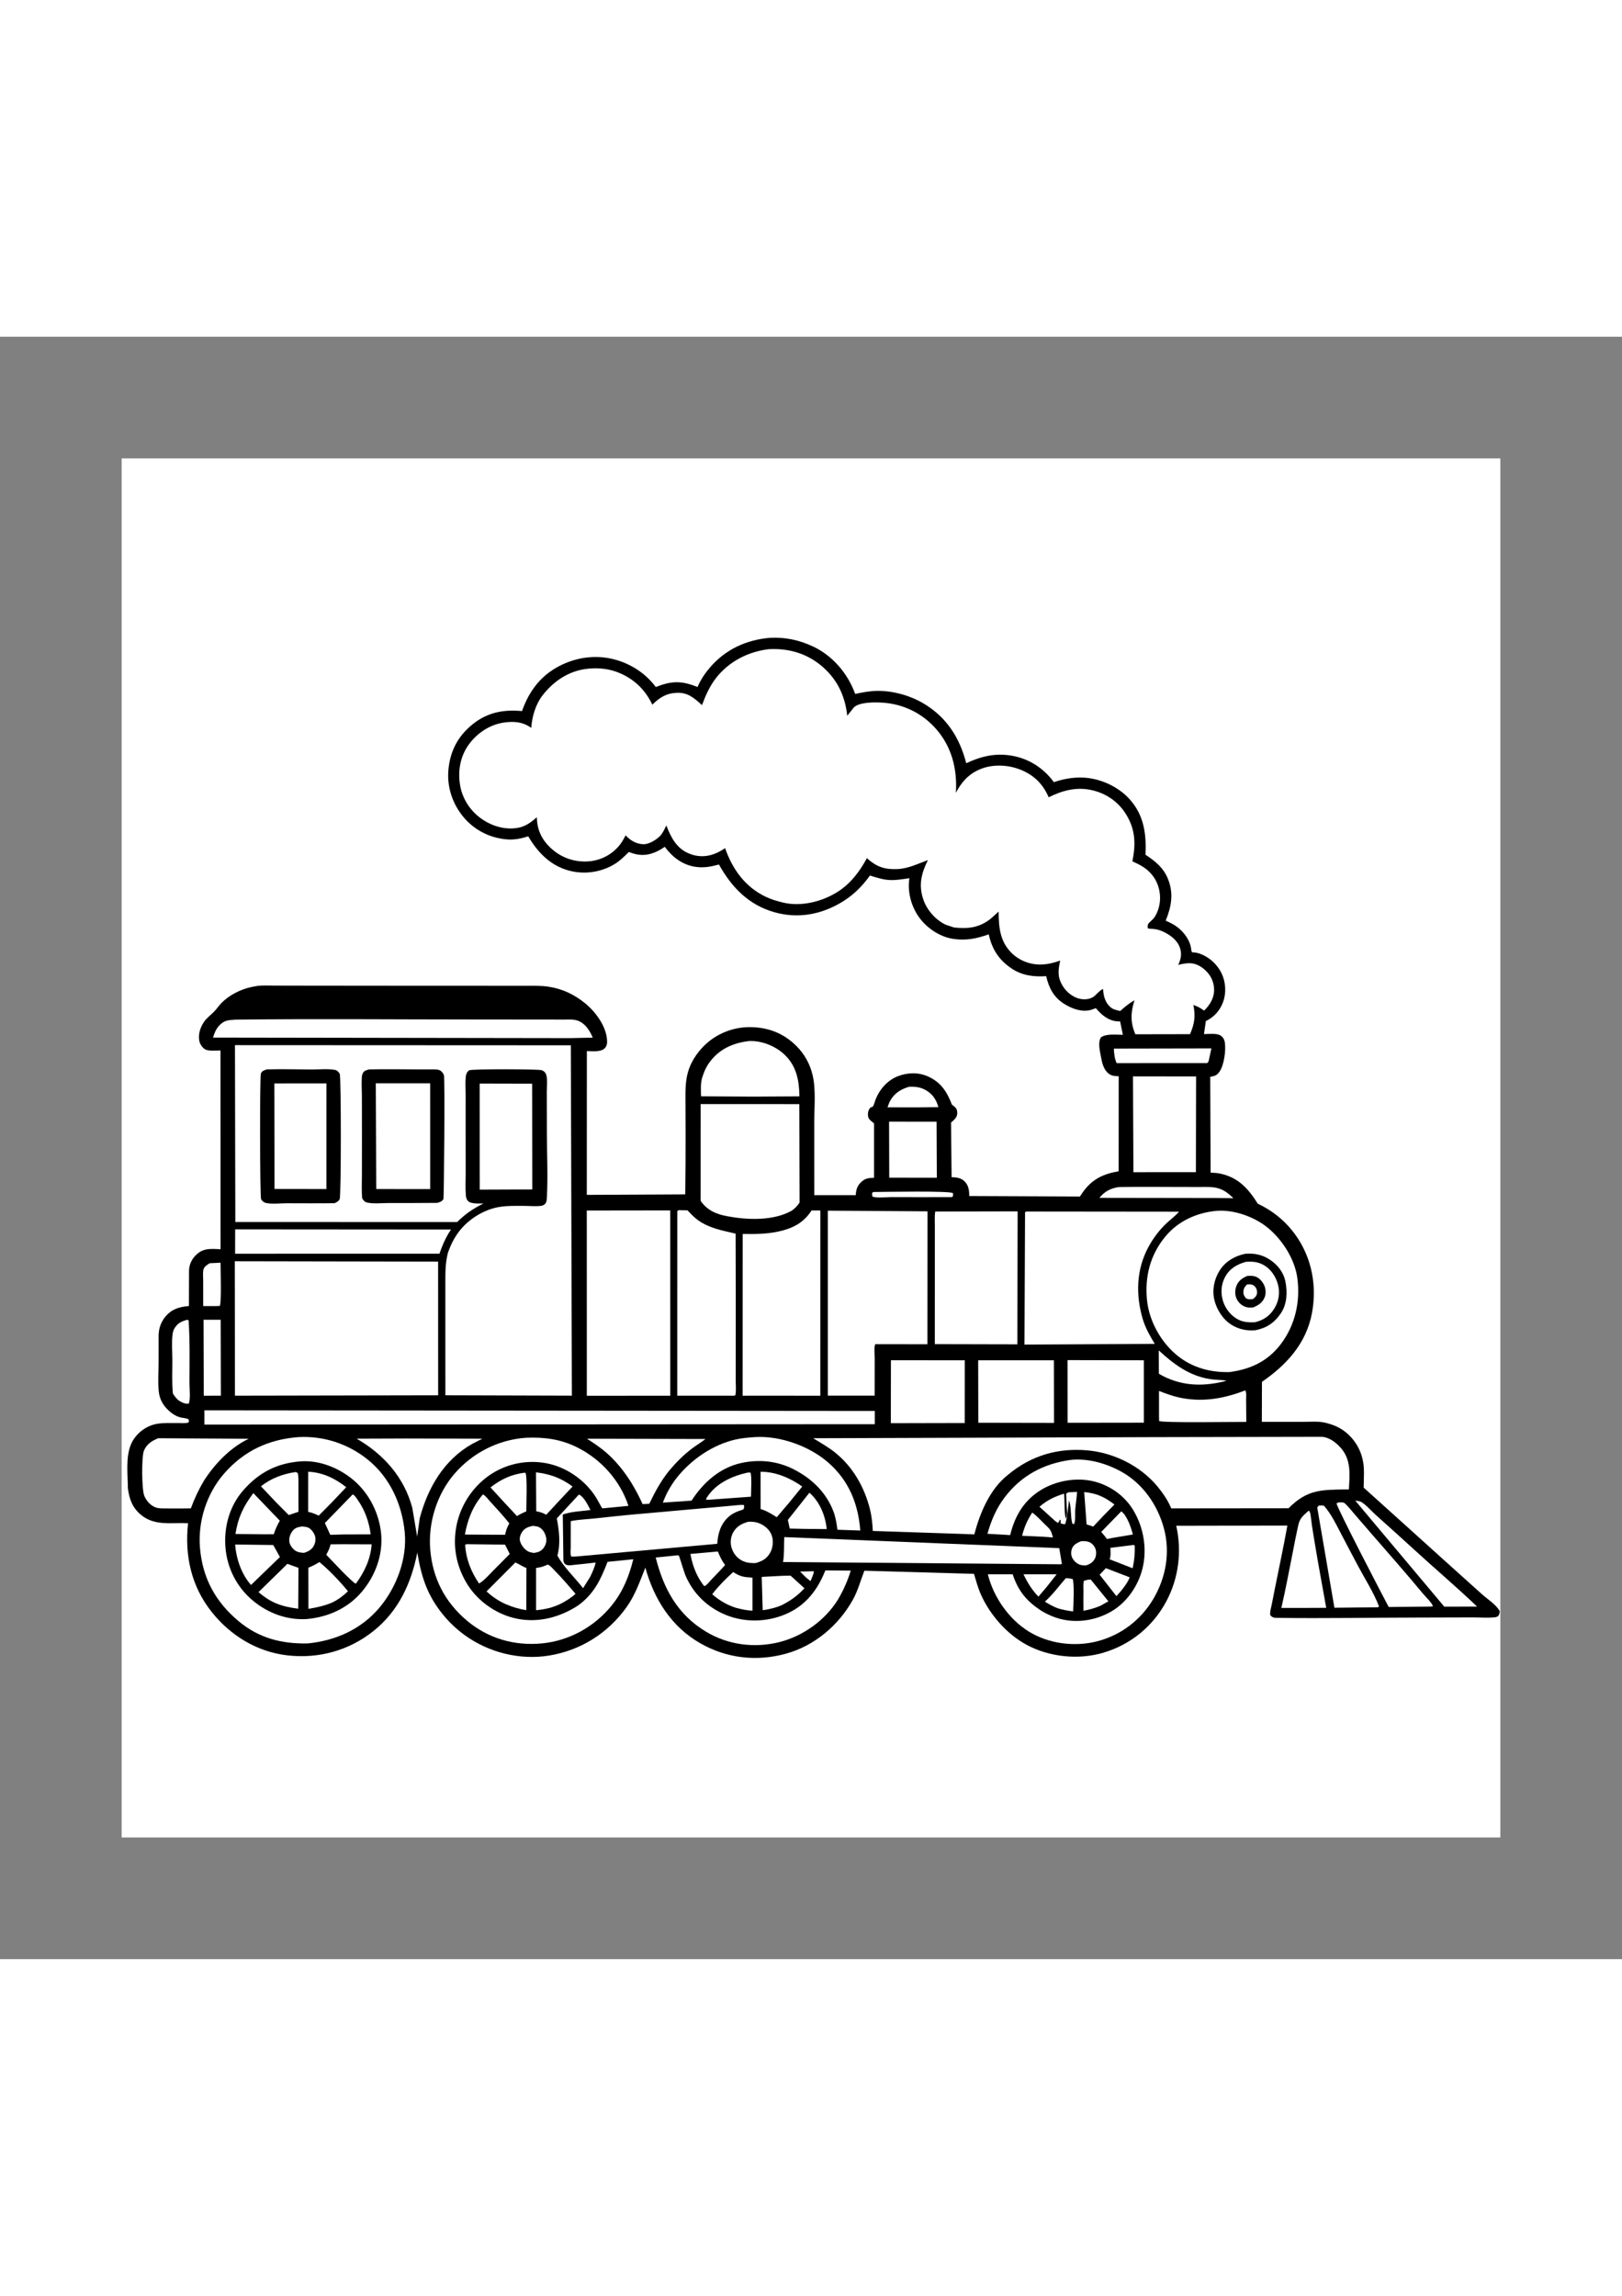 <?xml version="1.0" encoding="utf-8"?>
<!-- Generator: Adobe Illustrator 27.5.0, SVG Export Plug-In . SVG Version: 6.00 Build 0)  -->
<svg xmlns="http://www.w3.org/2000/svg" xmlns:xlink="http://www.w3.org/1999/xlink" viewBox="0 0 5000 5000" width="595" height="842" preserveAspectRatio="xMidYMid meet" data-scaled="true">
<rect x="0" y="0" width="5000" height="5000" fill="#808080" stroke="none"/>
<g>
	<path style="fill:#FFFFFF;" d="M375.001,375.001h4249.998v4249.998H375.001V375.001z"/>
	<path d="M2374.123,927.849c46.194-2.357,89.192,6.773,130.986,26.168c61.397,28.492,108.197,83.506,131.069,146.766
		c22.529-4.769,46.186-9.376,69.266-9.446c47.829-0.145,99.402,14.095,140.524,38.3c71.544,42.114,112.314,105.681,132.534,184.738
		c45.14-21.005,87.673-31.605,137.764-23.653c54.283,8.612,100.157,37.993,132.385,81.941c29.331-9.845,57.566-15.053,88.69-14.053
		c52.291,1.681,107.956,26.641,143.434,65.182c45.55,49.485,53.436,108.118,50.253,172.482c29.7,19.776,54.59,39.246,68.726,73.146
		c18.864,45.231,11.521,86.125-6.325,130.123c12.862,5.939,25.878,11.891,37.025,20.777c20.823,16.597,38.387,40.458,41.608,67.452
		c0.444,3.731,0.635,6.08,2.623,9.384c7.948,0.12,15.058,1.208,22.632,3.735c28.87,9.625,54.511,32.771,67.896,60.023
		c13.14,26.762,15.535,60.226,5.445,88.383c-9.678,27.019-27.758,47.314-53.494,59.736l-5.79,40.172
		c14.236-0.075,39.603-3.387,51.382,4.52c7.342,4.927,11.455,11.974,12.854,20.64c3.906,24.218-2,70.449-16.647,91.114
		c-7.824,11.032-15.415,13.198-28.285,15.46l1.175,295.13c10.895,0.494,21.366,1.133,32.041,3.565
		c54.686,12.464,84.792,46.821,113.48,92.354c47.779,22.412,87.834,55.735,118.182,99.062
		c48.501,69.241,64.26,154.506,48.85,237.311c-17.523,94.172-78.102,159.835-154.291,212.554l-0.344,123.283
		c41.109-0.025,82.223-0.029,123.333,0.029c23.653,0.038,52.092-2.88,74.936,3.262l3.636,1.046
		c14.136,3.789,26.782,8.322,39.441,15.705c33.875,19.772,58.96,53.814,68.377,91.852l0.976,4.101
		c6.533,26.749,3.354,59.093,3.188,86.731c85.855,76.799,171.025,154.423,256.702,231.438
		c36.054,32.406,72.088,64.837,108.155,97.231c17.183,15.448,43.953,31.813,54.578,52.141c-0.249,7.246-1.121,9.633-5.313,15.564
		c-2.822,1.37-5.146,2.586-8.342,2.972c-22.578,2.739-48.145,0.411-71.055,0.527c-53.739,0.266-107.47,0.44-161.205,0.486
		c-147.015,0.125-294.541,3.051-441.514,0.959c-9.895-0.141-13.086-1.191-19.86-8.056c-1.685-9.915,1.548-19.349,3.627-29.023
		c3.52-16.406,6.512-32.942,9.782-49.402c13.094-65.896,27.476-131.833,39.255-197.953l-342.569,0.705
		c17.78,78.272,7.5,160.948-30.19,232.094c-41.06,77.504-109.981,133.788-193.819,158.86
		c-76.649,22.927-167.053,13.825-237.502-24.309c-60.583-32.788-112.451-91.865-140.424-154.411
		c-9.21-20.586-15.091-42.583-21.578-64.136l-337.837-9.641c-11.966,30.356-19.441,60.579-35.527,89.486
		c-43.845,78.795-118.145,141.835-205.698,166.057c-90.371,25.002-182.804,14.833-264.583-31.921
		c-89.412-51.116-142.458-135.797-169.357-233.165c-17.262,42.977-30.788,83.746-58.068,121.984
		c-57.284,80.298-141.69,133.311-238.847,149.057c-90.13,14.605-185.373-9.226-259.2-62.401
		c-50.581-36.432-93.62-88.615-117.796-146.143c-14.846-35.332-22.802-71.225-29.078-108.906
		c-18.789,94.969-57.885,179.99-134.888,241.602c-75.45,60.372-168.821,85.988-264.517,75.321
		c-93.898-10.463-176.001-60.604-234.372-133.846c-63.245-79.355-83.712-174.072-72.857-273.432
		c-49.56-2.83-101.445,9.272-143.453-24.495c-27.644-22.221-37.784-49.12-42.076-83.406c-0.313-42.757-7.528-97.439,10.363-137.108
		c14.036-31.12,44.538-54.91,78.067-61.16c21.425-3.997,44.865-2.503,66.675-2.702c9.775-0.087,23.191,1.532,32.147-1.76
		l0.894-5.578c-0.61-1.49-0.53-3.52-1.828-4.47c-3.982-2.913-20.129-4.312-25.694-5.794c-10.428-2.772-19.46-8.259-27.845-14.887
		c-21.162-16.726-34.645-37.146-37.555-64.547c-3.029-28.526-0.533-60.177-0.542-88.993c-0.007-20.839,0.015-41.678,0.058-62.517
		c0.027-13.086-0.737-26.799,1.867-39.682c2.783-13.759,9.759-28.675,18.863-39.454c20.359-24.105,42.579-30.231,72.73-32.941
		l0.293-108.446c0.386-20.088,8.607-36.805,23.148-50.394c22.203-20.752,46.23-17.187,74.042-16.24l-0.203-612.552
		c-12.542-0.025-36.983,2.719-47.387-3.416c-9.037-5.329-16.399-16.801-18.135-27.115c-3.361-19.968,3.064-39.396,13.743-56.03
		c8.623-13.431,21.318-21.897,32.238-33.203c8.237-8.529,14.648-18.552,23.068-27.044c23.827-24.031,58.658-41.653,91.617-48.614
		l3.771-0.768l15.85-2.86c17.137-1.876,35.241-0.834,52.494-0.809c31.045,0.046,62.094,0.116,93.143,0.187
		c100.535,0.216,201.074,0.236,301.613,0.299c97.435,0.062,194.869,0.17,292.303,0.1c30.564-0.021,61.131-0.054,91.695,0.004
		c21.74,0.042,43.87-0.527,65.414,2.818c42.761,6.645,78.911,23.674,112.376,50.921c31.448,25.604,63.584,68.382,67.506,110.139
		c0.984,10.484,1.108,20.117-6.5,28.268c-12.14,12.999-38.943,9.098-55.428,9.069l-0.187,443.145l303.464-1.523
		c0.789-61.492,1.233-123.005,1.067-184.501c-0.091-32.722-0.237-65.448-0.336-98.169c-0.1-31.526-1.146-62.144,7.292-92.857
		c8.438-30.729,26.533-58.67,48.8-81.19c36.88-37.3,88.652-58.703,141.08-58.719c56.632-0.013,104.997,18.245,145.131,58.475
		c24.678,24.74,41.388,54.964,49.485,88.959c10.642,44.679,5.205,97.779,5.234,143.736c0.046,75.55,0.054,151.103,0.058,226.653
		l127.907,0.004c0.423-13.979,3.797-27.003,13.68-37.42c13.684-14.427,23.89-15.373,42.711-16.195l0.008-167.643l-1.365-1.071
		l-2.229-1.839c-4.582-3.731-10.862-7.919-13.273-13.493c-3.059-7.072-2.594-18.191,0.755-25.085
		c3.254-6.703,5.292-8.189,12.24-10.031c4.544-7.135,6.13-16.456,9.38-24.317c12.642-30.576,36.623-57.416,67.9-69.453
		c30.431-11.708,63.169-12.596,93.189,0.93c39.607,17.843,58.354,47.319,73.379,86.839c3.769,2.486,7.085,4.96,10.235,8.209
		c5.404,5.574,6.338,11.646,6.097,19.237c-0.39,12.289-10.579,20.158-19.059,27.637l1.702,168.327
		c15,0.378,29.053,1.905,40.163,13.082c12.742,12.82,14.049,28.081,14.335,45.036l341.05,1.498l4.204-6.242l5.989-8.778
		c28.314-39.217,63.086-55.022,109.268-62.75l0.133-292.93c-10.903-0.432-20.158-0.519-29.484-7.048
		c-16.564-11.592-21.765-33.543-25.11-52.328c-3.017-16.954-10.563-45.347-0.021-60.455c16.062-12.103,47.949-7.89,67.46-7.898
		l-8.533-41.251l-8.678-0.232c-28.438-2.225-48.41-19.938-66.099-40.495l-15.962,5.47c-27.945,7.284-57.628-3.851-81.451-18.672
		c-32.257-20.067-47.534-49.452-55.686-85.573c-37.171,2.561-73.001-1.627-104.764-22.391
		c-39.968-26.127-62.426-60.031-72.217-106.507c-37.495,13.281-70.474,20.075-110.401,13.887
		c-40.752-6.313-79.824-32.668-103.971-65.713c-24.753-33.876-36.888-79.642-30.248-121.137c-22.458,3.055-44.504,7.388-67.294,5.13
		c-18.681-1.855-36.536-7.857-54.362-13.406c-26.272,36.49-55.279,64.385-94.421,86.494
		c-62.098,35.079-130.127,46.202-199.397,26.832c-79.895-22.337-132.227-76.724-171.689-147.264
		c-23.334,6.483-46.015,10.745-70.395,7.446c-41.089-5.557-72.549-29.534-96.6-61.982c-9.563,6.761-20.329,12.891-31.186,17.324
		c-27.492,11.227-52.133,9.807-79.459-1.457c-13.867,13.767-27.791,27.638-44.638,37.769c-41.466,24.94-91.79,32.186-138.685,20.001
		c-57.956-15.066-97.708-56.126-126.989-106.142c-21.412,7.172-43.206,11.53-65.838,9.654
		c-52.378-4.341-100.211-28.567-133.925-69.121c-33.805-40.661-51.158-92.956-46.123-146.085
		c5.379-56.761,28.679-102.042,72.993-138.386c45.82-37.582,95.965-47.31,153.735-41.882c16.44-46.895,43.064-89.345,83.601-119.207
		c50.494-37.192,116.323-54.744,178.67-44.741c59.247,9.509,114.41,41.554,150.207,89.798c48.97-19.378,79.488-19.897,128.62,0.025
		c9.654-22.333,23.101-42.512,38.952-60.919C2237.023,963.036,2301.956,933.61,2374.123,927.849z"/>
	<path style="fill:#FFFFFF;" d="M2508.271,3804.587l0.494,0.681c-0.971,9.899-6.641,20.515-10.31,29.817l-14.178-11.542
		l-18.141-18.05L2508.271,3804.587z"/>
	<path style="fill:#FFFFFF;" d="M3154.99,3813.947l102.24,0.017l-28.609,36.316l-27.55,32.618
		C3181.199,3862.369,3167.308,3839.592,3154.99,3813.947z"/>
	<path style="fill:#FFFFFF;" d="M2691.91,2635.821c30.642-0.253,234.945-4.125,245.417,3.403c0.701,6.354,1.623,7.097-2.021,12.215
		c-62.642,0.341-125.3,0.154-187.942,0.033c-11.683-0.021-49.443,3.702-58.309-2.058l-0.793-10.376L2691.91,2635.821z"/>
	<path style="fill:#FFFFFF;" d="M3408.844,3795.095l73.495,28.223c-5.781,15.743-16.851,29.497-27.119,42.546l-13.717,15.464
		l-51.78-66.078L3408.844,3795.095z"/>
	<path style="fill:#FFFFFF;" d="M3495.807,3723.406l2.183,3.034c0.548,24.579-1.22,45.028-6.508,68.988l-49.033-19.15l-21.802-8.392
		c4.121-11.376,2.714-23.574,2.22-35.445L3495.807,3723.406z"/>
	<path style="fill:#FFFFFF;" d="M3181.975,3623.805c13.671,9.724,26.26,23.666,38.208,35.473
		c5.856,5.79,13.958,12.422,18.025,19.557c3.644,6.387,5.545,14.614,7.562,21.665l-31.174-2.258l-63.866-2.951
		C3157.218,3669.148,3167.104,3646.325,3181.975,3623.805z"/>
	<path style="fill:#FFFFFF;" d="M3332.431,3712.084c8.823-0.548,16.938-0.668,25.276,2.706c8.674,3.507,15.17,11.056,18.727,19.573
		c3.719,8.898,3.258,21.765-0.905,30.468c-5.831,12.177-15.128,17.51-27.409,21.798c-6.28,0.012-12.634,0.012-18.652-2.009
		c-10.588-3.561-19.399-11.974-24.355-21.865c-4.001-7.985-3.822-19.859-0.531-28.111
		C3309.616,3722.011,3320.685,3716.96,3332.431,3712.084z"/>
	<path style="fill:#FFFFFF;" d="M3456.399,3620.003c17.648,12.086,30.825,51.083,35.739,71.337l-60.878,10.173l-19.204,3.752
		c-5.172-7.936-11.219-14.755-17.494-21.798L3456.399,3620.003z"/>
	<path style="fill:#FFFFFF;" d="M3355.134,3830.428l7.11-0.344l54.478,67.191l-24.927,13.891
		c-17.328,7.342-33.419,11.787-51.93,15.107c-0.498-20.15-0.087-40.412-0.004-60.575c0.042-9.741-1.452-22.703,1.631-31.871
		L3355.134,3830.428z"/>
	<path style="fill:#FFFFFF;" d="M1642.011,3664.769c7.462,0.61,15.253,1.071,21.76,5.175c11.194,7.052,17.809,19.469,19.972,32.24
		c1.884,11.119-1.731,22.537-8.633,31.36c-7.932,10.14-16.867,12.63-29.053,14.643c-5.781-0.9-12.02-1.701-17.286-4.362
		c-11.808-5.96-22.292-19.416-25.708-32.161c-2.386-8.915,0.577-18.577,5.217-26.272
		C1616.333,3672.037,1627.406,3667.944,1642.011,3664.769z"/>
	<path style="fill:#FFFFFF;" d="M3285.415,3825.958c7.288-0.125,13.676,1.017,20.798,2.478c6.292,9.853,2.656,85.465,1.83,99.941
		c-16.539-2.038-31.717-4.831-47.696-9.671c-14.165-5.595-26.504-12.372-39.408-20.437
		C3244.991,3876.92,3264.352,3850.188,3285.415,3825.958z"/>
	<path style="fill:#FFFFFF;" d="M3342.164,3560.487c38.088,3.806,63.397,15.29,93.226,38.441l-34.656,35.287l-30.688,32.713
		l-20.503-6.724L3342.164,3560.487z"/>
	<path style="fill:#FFFFFF;" d="M3292.927,3561.329l27.206-1.233c-0.979,18.544-4.271,36.972-5.64,55.507
		c-0.834,11.269,1.598,35.673-4.13,44.21l-4.789-2.059c-6.168-22.657-2.407-46.513-9.467-69.452l-0.685-2.146l-5.666,45.862
		c-1.066,9.375-3.831,17.805-5.939,26.978c-5.101,1.44-9.338-0.523-14.173-2.075l-0.262-11.111l-2.598,0.652
		c-1.577,3.607-2.781,6.18-5.188,9.347l-8.496-5.657l-48.962-44.368c25.193-20.872,44.812-30.402,76.014-40.342
		c2.478,24.72-0.257,53.773,5.089,77.613l1.585-3.773c4.354-9.807,2.353-21.379,1.652-31.896c-0.93-13.95-1.623-27.791-1.922-41.774
		L3292.927,3561.329z"/>
	<path style="fill:#FFFFFF;" d="M646.494,2855.261l33.423-1.536c0,17.893,3.355,125.047-2.403,133.198l-13.543,0.498l-37.551,0.033
		c-0.087-26.616-0.15-53.237-0.076-79.858c0.028-9.882-1.657-23.707,0.936-33.195
		C629.746,2865.379,639.032,2859.772,646.494,2855.261z"/>
	<path style="fill:#FFFFFF;" d="M2209.992,3743.942l2.959,0.137c6.196,15.087,12.289,28.289,22.188,41.333
		c-14.074,16.137-29.46,31.415-44.177,46.987c-5.213,5.511-12.821,16.103-19.88,18.203l-5.719-7.242
		c-20.196-28.31-30.879-58.197-37.113-92.147L2209.992,3743.942z"/>
	<path style="fill:#FFFFFF;" d="M3571.987,3123.99c46.41,42.621,94.089,78.426,158.018,88.428
		c17.066,2.673,34.191,2.279,51.253,4.561l-9.608,2.976c-70.042,16.614-136.174,12.891-199.219-23.939L3571.987,3123.99z"/>
	<path style="fill:#FFFFFF;" d="M2304.143,3500.625l9.089-0.278c4.943,8.89,1.76,60.841,1.781,74.483l-127.861,9.289l-10.21,0.394
		c0.216-3.104-0.045-3.868,1.689-6.608C2206.393,3533.966,2255.169,3511.686,2304.143,3500.625z"/>
	<path style="fill:#FFFFFF;" d="M2802.684,2311.419c19.112-0.672,34.88,1.013,51.938,10.92
		c20.731,12.044,31.784,29.397,38.005,51.959l-63.708,0.726l-93.035-0.166c2.606-7.209,4.989-14.792,8.849-21.453
		C2757.976,2330.544,2778.039,2318.4,2802.684,2311.419z"/>
	<path style="fill:#FFFFFF;" d="M2495.156,3562.545c32.049,28.405,49.02,70.416,53.378,112.123l-67.597-0.644l-46.464-0.984
		l-5.819-26.608L2495.156,3562.545z"/>
	<path style="fill:#FFFFFF;" d="M1784.523,3568.156c15.439,6.325,28.243,33.622,35.585,47.659
		c-29.186,4.225-57.147,4.059-85.274,14.003l1.938,142.275c0.809,4.205,2.627,8.741,6.271,11.215
		c7.462,5.063,18.104,2.448,26.6,1.652c22.25-2.092,44.463-4.586,66.655-7.23c-3.806,15.68-9.953,29.879-17.133,44.252
		l-21.74,34.768c-26.442-33.535-57.989-62.758-79.219-100.228c10.26-36.424,5.383-78.106-1.839-114.717L1784.523,3568.156z"/>
	<path style="fill:#FFFFFF;" d="M1618.449,3500.912l1.399,0.54c6.018,10.202,2.453,99.854,2.474,118.772
		c-10.355,4.013-19.208,8.458-28.667,14.281l-34.643-37.009l-47.041-51.286C1543.29,3521.456,1578.551,3504.925,1618.449,3500.912z"
		/>
	<path style="fill:#FFFFFF;" d="M1652.283,3499.729c43.5,5.201,77.496,17.581,112.712,43.778l-40.715,43.318l-40.446,43.637
		l-1.428-0.726c-10.11-5.761-18.121-7.857-29.385-10.003L1652.283,3499.729z"/>
	<path style="fill:#FFFFFF;" d="M2411.858,3818.636l25.131-0.527l42.766,38.873c-20.802,22.736-42.728,38.341-70.117,52.154
		c-19.046,8.388-38.034,12.418-58.533,15.568l-2.976-102.701L2411.858,3818.636z"/>
	<path style="fill:#FFFFFF;" d="M2260.27,3806.999c21.482,14.552,33.996,15.809,59.251,17.249v101.88
		c-17.727-0.768-34.51-4.449-51.594-9.031c-27.688-8.849-50.606-22.636-72.47-41.653
		C2214.312,3850.873,2237.247,3827.676,2260.27,3806.999z"/>
	<path style="fill:#FFFFFF;" d="M1438.015,3721.148l118.826,1.424l14.489,28.679l-50.012,50.498
		c-13.26,13.389-28.422,31.12-44.571,40.645c-24.89-36.839-39.935-74.487-42.994-119.066L1438.015,3721.148z"/>
	<path style="fill:#FFFFFF;" d="M1488.687,3567.82c7.599,3.225,16.149,15.211,21.852,21.408
		c20.466,22.234,40.641,44.222,59.5,67.851l-1.038,1.888l-1.66,3.188c-5.458,10.165-7.927,18.926-10.293,30.078l-35.747-0.178
		l-88.2-0.527C1441.39,3645.262,1457.464,3603.588,1488.687,3567.82z"/>
	<path style="fill:#FFFFFF;" d="M1687.329,3784.421l1.913-0.108c7.815,3.258,15.647,13.132,21.686,19.275
		c22.097,22.462,42.824,46.534,63.103,70.639c-13.991,12.762-28.916,21.844-45.65,30.559c-25.421,12.277-47.85,17.137-75.823,19.88
		l-0.029-130.227l7.018-1.063C1669.881,3791.767,1677.912,3788.683,1687.329,3784.421z"/>
	<path style="fill:#FFFFFF;" d="M1588.583,3777.651c11.762,4.566,21.337,12.534,34.112,16.755l-0.353,130.214
		c-22.279-3.665-42.251-9.571-63.04-18.436c-22.221-9.907-41.715-23.01-59.483-39.528L1588.583,3777.651z"/>
	<path style="fill:#FFFFFF;" d="M2344.543,3498.036c45.766-0.531,91.769,19.287,128.392,45.48l-40.989,50.56l-37.582,43.986
		c-15.116-9.529-32.323-20.565-49.688-25.031L2344.543,3498.036z"/>
	<path style="fill:#FFFFFF;" d="M578.153,3029.39l3.33,2.652c4.107,63.878,2.757,128.508,2.577,192.507
		c-0.053,18.802,3.756,46.368-2.009,63.414c-12.245,1.61-21.986-3.868-32.08-10.194c-6.976-6.254-11.797-12.7-16.911-20.528
		c-3.734-33.743-1.615-69.838-1.774-103.863c-0.121-25.704-2.621-54.238,0.746-79.588c0.907-6.827,3.019-13.464,6.724-19.312
		C548.401,3039.256,561.504,3033.479,578.153,3029.39z"/>
	<path style="fill:#FFFFFF;" d="M3446.243,2620.934l8.346-0.394c61.7-1.199,123.661-0.175,185.385-0.175
		c20.876,0,41.757,0.004,62.637,0.033c15.718,0.021,31.701-0.809,47.174,2.544c21.387,4.64,37.08,16.983,52.237,31.945
		l-51.656-0.527l-361.466-0.556C3405.49,2634.269,3421.075,2625.47,3446.243,2620.934z"/>
	<path style="fill:#FFFFFF;" d="M627.435,3029.444l52.908,0.124l0.572,233.929l-52.814,0.166L627.435,3029.444z"/>
	<path style="fill:#FFFFFF;" d="M2306.554,3652.069c13.252-0.818,25.633,0.801,37.781,6.441
		c15.863,7.367,29.858,20.44,35.216,37.424c5.13,16.249,2.922,37.025-5.491,51.701c-10.762,18.772-24.309,25.82-44.173,31.638
		c-13.692,0.656-27.085-0.361-39.74-6.126c-17.199-7.832-28.526-21.765-34.552-39.483c-5.122-15.053-3.619-33.668,3.905-47.692
		C2269.977,3666.45,2286.031,3657.809,2306.554,3652.069z"/>
	<path style="fill:#FFFFFF;" d="M3433.531,2193.792l300.779-0.573l-8.857,40.321l-4.2,5.101l-279.093,0.008
		C3435.651,2224.605,3434.365,2209.066,3433.531,2193.792z"/>
	<path style="fill:#FFFFFF;" d="M4177.84,3587.086c6.404,0.685,13.576,1.075,19.162,4.482c14.929,9.102,30.447,27.322,43.675,39.217
		c38.727,34.838,77.45,69.286,115.8,104.573c65.103,59.911,132.738,116.863,196.762,178.127l-101.104,0.211L4177.84,3587.086z"/>
	<path style="fill:#FFFFFF;" d="M3838.695,3247.286c4.25,6.985,2.519,19.129,2.586,27.417c0.191,23.213,0.382,46.426,0.573,69.639
		c-35.1-0.258-258.254,3.395-268.725-2.852l-0.315-12.97l-0.066-79.642c24.467,9.687,48.663,18.175,74.698,22.707
		C3714.105,3283.195,3776.564,3271.101,3838.695,3247.286z"/>
	<path style="fill:#FFFFFF;" d="M4034.316,3617.895c3.225,2.498,3.47,3.382,4.441,7.483c2.773,11.696,3.42,24.778,5.2,36.731
		c3.333,22.375,7.251,44.695,10.916,67.016c10.326,62.908,22.396,125.441,33.377,188.224l-82.697,0.361l-55.619-0.112
		c14.041-60.438,25.139-121.801,37.37-182.642c3.839-19.112,7.242-38.279,11.526-57.308c2.166-9.621,3.835-20.611,8.11-29.53
		C4012.9,3635.679,4024.135,3626.76,4034.316,3617.895z"/>
	<path style="fill:#FFFFFF;" d="M2740.673,2418.98l146.447,0.195l0.801,172.556l-146.733-0.021L2740.673,2418.98z"/>
	<path style="fill:#FFFFFF;" d="M4065.182,3602.277c5.653-0.39,10.783-1.042,16.294,0.689
		c22.205,25.359,36.781,55.976,52.299,85.631c17.112,32.713,34.224,65.451,51.606,98.024
		c21.814,40.881,49.166,83.335,65.647,126.587l-3.549,2.42l-133.987,1.453l-52.971-308.926L4065.182,3602.277z"/>
	<path style="fill:#FFFFFF;" d="M4127.255,3592.121c5.918-0.108,10.542,0.12,16.298,1.457c12.14,10.525,22.3,23.885,32.768,36.051
		c16.572,19.262,33.24,38.449,49.888,57.649c53.702,61.936,107.972,123.2,160.242,186.365c7.662,9.26,28.082,28.393,30.867,39.105
		l-7.62,0.714l-128.853,1.328c-18.536-34.78-160.791-307.76-160.811-319.638L4127.255,3592.121z"/>
	<path style="fill:#FFFFFF;" d="M1809.508,3396.16l365.176,0.896c-13.647,10.737-28.787,19.523-42.612,30.107
		c-25.222,19.295-47.169,41.325-67.676,65.505c-25.857,31.252-45.53,67.602-62.92,104.017l-20.569,1.004
		c-26.293-58.263-61.363-113.389-109.334-156.308C1852.336,3424.171,1831.057,3410.218,1809.508,3396.16z"/>
	<path style="fill:#FFFFFF;" d="M1253.464,3395.442l233.389,0.61l-31.34,16.037c-87.129,49.626-136.477,134.726-161.629,229.052
		l-7.944,56.707l-14.892-88.324c-25.023-94.313-88.412-165.422-171.61-213.525L1253.464,3395.442z"/>
	<path style="fill:#FFFFFF;" d="M2306.978,2170.808l1.789-0.166c38.844-1.884,81.103,14.883,109.263,41.533
		c37.549,35.531,45.368,79.314,46.31,128.857l-141.769,0.822l-161.496-0.963c-0.564-18.237-1.897-40.205,3.528-57.661l1.059-3.2
		c5.416-17.498,13.061-33.353,24.408-47.816C2220.036,2194.008,2259.97,2176.867,2306.978,2170.808z"/>
	<path style="fill:#FFFFFF;" d="M2746.384,3154.33l227.698,0.104l-0.207,193.284l-227.794,0.519L2746.384,3154.33z"/>
	<path style="fill:#FFFFFF;" d="M487.641,3394.645l278.796,1.698c-56.407,27.364-102.717,75.396-136.52,127.226
		c-17.051,28.351-30.165,56.283-41.639,87.291c-24.607,0.22-49.248,0.594-73.853,0.179c-11.079-0.183-24.199,0.664-34.627-3.13
		c-16.138-5.869-28.179-19.893-34.868-35.415c-8.162-18.942-9.041-120.834-1.155-139.694
		C452.217,3412.608,468.31,3402.568,487.641,3394.645z"/>
	<path style="fill:#FFFFFF;" d="M3015.337,3154.425l233.476,0.046l0.332,192.893l-233.372-0.432L3015.337,3154.425z"/>
	<path style="fill:#FFFFFF;" d="M3290.819,3153.906l235.281,0.519l0.033,192.321l-235.157,0.311L3290.819,3153.906z"/>
	<path style="fill:#FFFFFF;" d="M724.921,2750.945l665.315,0.51c-11.787,16.958-19.702,33.817-27.592,52.888l-8.068,21.624
		l-629.834,0.021L724.921,2750.945z"/>
	<path style="fill:#FFFFFF;" d="M1478.652,2301.615l161.832,0.374l0.394,326.001l-162.085,0.627L1478.652,2301.615z"/>
	<path style="fill:#FFFFFF;" d="M2276.73,3600.675c5.794-0.618,10.936-0.893,16.789-0.303l0.195,7.782
		c-0.025,0.232-1.179,4.657-1.731,5.188c-2.112,2.034-12.293,4.611-15.423,5.835c-11.468,4.49-20.802,9.085-30.153,17.332
		c-24.931,21.993-33.357,51.564-35.365,83.46l-432.711,38.981c-5.678,0.656-11.389,0.46-17.1,0.473
		c-3.935-5.811-1.942-22.263-1.938-29.725c0.021-26.521,0.046-53.042,0.067-79.563c23.715-4.84,49.232-5.698,73.375-8.214
		c41.475-4.321,82.75-9.123,124.308-12.729C2063.62,3619.937,2170.16,3610.096,2276.73,3600.675z"/>
	<path style="fill:#FFFFFF;" d="M2079.948,3756.335c4.072-0.477,8.957-1.644,12.837-0.029c0.618,0.257,16.751,52.731,19.324,59.002
		c23.591,57.516,68.457,100.747,125.632,124.022c58.18,23.678,125.657,22.325,183.43-2.154
		c62.181-26.351,98.783-74.167,123.08-135.178l78.222,0.685c-9.135,30.925-23.167,61.928-39.624,89.582
		c-39.188,63.534-107.877,112.459-179.932,130.588c-76.774,19.316-158.292,9.073-226.458-31.904
		c-87.777-52.764-130.791-132.132-155.142-228.69L2079.948,3756.335z"/>
	<path style="fill:#FFFFFF;" d="M2327.647,3391.138c77.26-4.661,167.14,27.712,225.271,78.227
		c63.542,55.221,92.604,127.068,99.003,209.673l-70.399-2.345c-2.532-18.282-5.417-37.943-11.908-55.262
		c-24.081-64.206-74.126-108.935-135.481-137.033c-47.858-20.615-98.041-24.421-148.721-13.493
		c-66.398,14.319-117.659,60.413-153.61,116.036l-88.441,6.135c12.111-32.593,29.376-61.671,52.212-87.909
		c44.089-50.643,104.046-90.279,169.618-106.059C2285.686,3394.172,2306.679,3392.633,2327.647,3391.138z"/>
	<path style="fill:#FFFFFF;" d="M3492.557,2279.444l194.533,0.266l-0.585,295.006l-192.62,0.087L3492.557,2279.444z"/>
	<path style="fill:#FFFFFF;" d="M2417.561,3699.333l847.75,34.083l7.3,43.948l1.059,4.067l-3.545,1.706l-856.329-6.989
		C2418.138,3751.587,2416.328,3724.323,2417.561,3699.333z"/>
	<path style="fill:#FFFFFF;" d="M726.065,2104.617c246.679-2.951,493.644-0.539,740.351-0.444
		c70.316,0.025,140.636,0.05,210.952,0.154c20.769,0.029,41.537,0.066,62.306,0.12c12.941,0.033,28.683-1.278,40.969,3.146
		c23.508,8.467,37.382,30.738,46.609,52.432l-68.61,1.527l-1102.05-1.681c4.67-13.8,8.329-24.936,18.314-35.992
		C690.885,2106.182,703.438,2105.966,726.065,2104.617z"/>
	<path style="fill:#FFFFFF;" d="M630.069,3308.666l2066.581,1.984l0.017,40.666l-2066.603,1.291L630.069,3308.666z"/>
	<path style="fill:#FFFFFF;" d="M3299.56,3461.541c53.478-5.96,111.6,10.691,158.142,36.772
		c65.887,36.926,111.239,102.917,130.463,175.101c19.739,74.117,5.732,150.987-32.871,216.43
		c-38.611,65.464-101.091,112.646-174.764,131.073c-68.647,17.17-147.488,7.201-208.217-29.966
		c-62.135-38.03-109.985-106.935-127.205-177.084l76.529,0.095c17.851,53.328,44.189,84.211,91.242,114.277
		c17.178,9.994,35.469,18.141,54.719,23.163c54.009,14.086,112.882,4.329,160.707-24.404
		c46.165-27.733,80.269-77.895,93.317-129.845c15.265-60.795,4.018-127.396-28.181-180.907
		c-26.862-44.646-72.242-76.687-122.76-88.872c-53.382-12.875-115.273-1.656-162.002,26.874
		c-52.254,31.9-80.738,80.563-94.679,138.934l-70.066-4.022c11.152-40.363,27.33-78.185,52.66-111.745
		C3147.556,3509.897,3216.565,3473.216,3299.56,3461.541z"/>
	<path style="fill:#FFFFFF;" d="M2091.672,2691.694l27.567,0.548c10.347,10.932,20.615,22.034,32.938,30.784
		c34.838,24.724,74.827,31.418,115.455,41.155c0.585,122.773,0.428,245.545,0.357,368.318c-0.017,28.961-0.029,57.923-0.058,86.884
		c-0.017,13.422,1.967,30.48-1.287,43.251l-4.773,0.963l-174.192-0.104l0.158-568.425L2091.672,2691.694z"/>
	<path style="fill:#FFFFFF;" d="M2159.764,2364.797l304.269,0.145l0.805,303.244l-1.125,1.656l-1.938,2.71
		c-6.047,8.599-12.252,14.082-20.437,20.457c-57.387,32.485-137.743,29.161-200.447,17.307
		c-33.543-6.342-61.471-18.44-81.194-47.414L2159.764,2364.797z"/>
	<path style="fill:#FFFFFF;" d="M2882.873,2696.023l254.079-0.56l-0.784,409.789l-254.481-0.569
		c0.05-93.836,0.025-187.672,0.046-281.504c0.008-27.052,0.017-54.1,0.05-81.152
		C2881.799,2726.848,2880.694,2711.026,2882.873,2696.023z"/>
	<path style="fill:#FFFFFF;" d="M1621.392,3393.197c56.74-2.42,108.022,4.341,159.184,30.277
		c72.931,36.968,131.015,101.618,156.669,179.587l-80.949,7.724l-17.158-30.646c-30.991-51.639-85.934-92.085-144.438-106.121
		c-60.293-14.469-124.794-3.814-177.305,29.015c-54.914,34.332-95.127,92.118-109.035,155.349
		c-14.639,66.539-2.358,132.717,34.415,189.823c33.145,51.469,90.288,90.283,150.294,102.527
		c66.68,13.609,132.788-4.113,188.893-40.645c49.087-35.594,69.556-79.194,90.869-134.46l79.293-8.052
		c-12.866,52.834-32.307,100.273-66.801,142.856c-53.15,65.614-131.202,108.666-215.223,116.58
		c-84.772,7.985-165.58-15.215-230.936-70.374c-67.913-57.321-105.648-130.741-112.932-219.14
		c-6.761-81.999,20.453-170.253,74.255-232.783C1456.617,3439.473,1535.811,3399.294,1621.392,3393.197z"/>
	<path style="fill:#FFFFFF;" d="M2501.66,2692.694l27.118,0.004l-0.054,570.911l-211.267-0.079l-28.247,0.116l0.174-498.611
		c36.419,0.739,73.615,0.465,109.342-7.267C2442.961,2748.198,2476.932,2731.355,2501.66,2692.694z"/>
	<path style="fill:#FFFFFF;" d="M1808.84,2692.881l257.162-0.341l0.17,571.089l-257.237,0.187L1808.84,2692.881z"/>
	<path style="fill:#FFFFFF;" d="M2551.847,2693.35l307.349,2.013l-0.27,409.598l-161.006-0.12
		c-4.039,10.31-1.469,30.937-1.494,42.284c-0.087,38.744-0.095,77.488-0.108,116.227l-144.458,0.004L2551.847,2693.35z"/>
	<path style="fill:#FFFFFF;" d="M3163.859,2696.069l470.737,0.485c-11.127,12.501-25.093,22.956-37.374,34.341
		c-22.856,21.188-42.463,47.231-57.246,74.669c-37.586,69.764-39.3,148.028-17.066,222.793
		c8.396,27.256,22.076,51.278,36.772,75.492l-401.637,2.162l1.781-407.83L3163.859,2696.069z"/>
	<path style="fill:#FFFFFF;" d="M3750.587,2693.84c50.431-3.935,108.79,15.942,149.248,45.816
		c48.319,35.681,90.636,99.506,99.082,159.5c10.285,73.088-5.96,146.712-50.95,205.789c-40.441,53.108-93.583,77.355-158.383,85.884
		c-57.732,1.129-111.965-12.874-157.972-49.078c-51.867-40.811-89.437-107.524-95.916-173.457
		c-7.047-71.706,9.969-138.598,56.171-194.72C3631.628,2725.271,3689.124,2699.302,3750.587,2693.84z"/>
	<path d="M3838.791,2826.187c27.969-2.029,51.921,2.532,75.471,18.033c23.873,15.713,42.305,38.657,48.045,67.029
		c6.566,32.452,5.479,69.486-13.692,97.966c-19.876,29.531-44.206,45.978-79.019,52.673c-25.434,2.279-51.133-2.943-72.943-16.589
		c-27.077-16.938-46.069-46.733-53.332-77.45c-7.317-30.929-0.191-64.285,16.846-90.848
		C3778.108,2849.027,3806.895,2832.753,3838.791,2826.187z"/>
	<path style="fill:#FFFFFF;" d="M3840.231,2851.085c19.37-1.428,35.772-0.573,53.262,8.766
		c24.168,12.903,39.661,36.507,46.335,62.571c6.417,25.077,1.714,51.444-12.086,73.217c-14.638,23.093-33.626,35.424-59.674,41.624
		c-17.407,0.49-33.208,0.291-49.369-7.462c-22.462-10.774-40.441-32.734-48.119-56.246c-8.193-25.081-6.782-52.216,5.74-75.595
		C3790.273,2871.904,3812.818,2858.955,3840.231,2851.085z"/>
	<path d="M3844.797,2894.523c8.716-0.589,17.51-1.017,25.869,2.021c11.621,4.217,21.321,15.796,26.363,26.72
		c4.947,10.716,6.047,25.695,1.577,36.685c-6.985,17.179-19.436,25.031-35.747,31.659c-6.653,0.382-13.385,0.872-19.914-0.78
		c-13.07-3.308-24.006-12.439-30.165-24.388c-6.421-12.455-6.333-27.75-1.519-40.778
		C3817.304,2909.307,3829.523,2901.01,3844.797,2894.523z"/>
	<path style="fill:#FFFFFF;" d="M3844.033,2920.692l8.085-0.282c7.47,0.079,12.451,2.167,17.357,7.981
		c4.624,5.474,6.383,12.953,5.342,19.947c-1.249,8.359-6.321,12.455-12.621,17.415c-8.172,1.058-12.916,1.482-20.582-1.776
		c-5.35-5.952-8.815-11.107-8.678-19.432C3833.113,2933.574,3836.641,2928.329,3844.033,2920.692z"/>
	<path style="fill:#FFFFFF;" d="M723.774,2849.16l626.747,1.116l0.125,412.096l-626.397,1.183L723.774,2849.16z"/>
	<path style="fill:#FFFFFF;" d="M3559.519,3391.254l514.516-0.971c22.852,0.971,43.957,17.245,58.645,33.622
		c33.257,37.08,27.795,82.651,25.409,128.563l-7.886,0.029c-77.592,0.726-121.502,0.506-178.052,57.993l-361.686,0.382
		c-9.426-23.479-25.732-47.352-41.765-66.784c-52.706-63.887-134.199-104.573-216.215-111.994
		c-91.591-8.292-174.603,16.054-245.18,75.259c-55.395,43.081-86.747,117.593-103.76,183.534l-313.018-10.509
		c-1.158-21.835-3.022-43.268-8.189-64.568c-16.701-68.805-52.598-132.696-108.363-177.263
		c-21.067-16.838-44.384-29.875-67.327-43.882L3559.519,3391.254z"/>
	<path style="fill:#FFFFFF;" d="M920.192,3391.151c78.044-4.063,153.452,20.818,214.127,69.901
		c67.701,54.769,104.918,137.278,113.231,222.735c7.956,81.837-24.77,169.107-76.749,231.608
		c-56.499,67.934-136.344,103.39-222.868,111.687c-79.995,1.395-149.758-16.224-212.409-68.606
		c-71.741-59.981-111.533-133.41-119.147-227.001c-6.569-80.746,20.709-166.202,74.053-227.45
		C751.834,3433.522,827.667,3398.136,920.192,3391.151z"/>
	<path d="M928.094,3465.816c57.985-3.636,116.842,20.524,160.774,57.197c49.17,41.047,80.6,103.727,86.145,167.431
		c5.628,64.638-18.295,128.616-59.782,177.578c-43.438,51.266-105.088,78.405-171.116,84.004
		c-60.849,3.25-119.183-18.751-165.43-57.636c-48.943-41.155-78.543-99.518-83.727-163.293
		c-5.093-62.65,12.442-126.869,53.924-174.715C797.739,3500.032,854.122,3471.133,928.094,3465.816z"/>
	<path style="fill:#FFFFFF;" d="M931.049,3666.571c5.669,0.564,11.974,0.909,17.357,2.847c9.803,3.52,18.648,15.357,22.059,24.857
		c3.428,9.529,2.121,21.1-2.233,30.14c-6.425,13.331-17.336,19.158-30.916,23.396c-9.276-0.336-18.174-1.187-26.226-6.267
		c-8.878-5.607-17.299-16.713-18.976-27.206c-1.934-12.115,2.328-24.188,9.608-33.813
		C909.347,3670.443,919.15,3668.434,931.049,3666.571z"/>
	<path style="fill:#FFFFFF;" d="M911.31,3498.907c3.017,0.361,4.416,1.914,6.811,3.678c2.789,14.024,1.756,28.974,1.81,43.218
		c0.1,25.16,0.137,50.323,0.158,75.483l-30.036,10.127l-36.793-36.984l-48.788-51.477
		C834.657,3518.26,873.06,3504.253,911.31,3498.907z"/>
	<path style="fill:#FFFFFF;" d="M949.975,3497.865c44.26,1.917,83.153,20.636,117.298,47.759l-45.534,47.883l-39.313,39.777
		c-10.895-5.138-20.503-9.579-32.489-11.588L949.975,3497.865z"/>
	<path style="fill:#FFFFFF;" d="M1053.756,3721.231l91.861,0.357c-3.117,45.335-22.134,85.357-48.684,121.407
		c-10.397-2.482-77.575-75.193-91.275-89.379c6.026-10.745,10.695-19.868,13.456-31.999L1053.756,3721.231z"/>
	<path style="fill:#FFFFFF;" d="M724.965,3722.186l117.362,1.556l20.569,37.076l-44.372,42.745l-44.698,43.359
		C744.468,3813.909,727.804,3765.719,724.965,3722.186z"/>
	<path style="fill:#FFFFFF;" d="M780.947,3563.844l81.654,84.946c-8.073,13.617-13.891,26.67-18.602,41.782l-30.754,0.154
		l-87.422-1.046C733.866,3638.646,750.121,3604.75,780.947,3563.844z"/>
	<path style="fill:#FFFFFF;" d="M885.91,3781.819l34.154,12.302l-0.739,125.956c-25.284-3.37-46.351-7.405-70.009-17.212
		c-19.735-8.712-36.166-19.88-52.407-33.925L885.91,3781.819z"/>
	<path style="fill:#FFFFFF;" d="M1087.083,3567.953l2.776,1.166c4.873,3.179,10.455,12.219,13.883,17.199
		c22.026,31.995,33.784,66.278,38.91,104.569l-83.983,0.307l-40.533,1.175l-16.693-36.399L1087.083,3567.953z"/>
	<path style="fill:#FFFFFF;" d="M984.672,3776.207c31.012,25.882,62.335,58.844,88.034,90.001
		c-14.556,14.124-29.97,25.542-48.153,34.556c-24.122,10.426-47.941,15.448-73.773,19.681l-0.203-126.865
		C962.933,3788.837,973.487,3783.275,984.672,3776.207z"/>
	<path style="fill:#FFFFFF;" d="M724.308,2183.18l1035.358,0.481l3.225,1079.802l-389.966-1.137
		c-0.037-83.867-0.062-167.734-0.062-251.605c0-31.423-0.016-62.849,0.012-94.276c0.033-32.51-0.328-61.401,7.894-93.271
		c9.563-27.517,23.039-53.727,42.454-75.645c28.671-32.365,71.333-57.873,114.181-65.311c25.504-4.428,51.701-3.627,77.5-3.623
		c17.071,0.004,36.171,2.03,52.942-0.083c5.989-0.755,11.907-3.864,14.792-9.384c2.83-5.421,2.988-12.53,3.295-18.502
		c3.353-64.746,0.025-131.476-0.112-196.396c-0.087-42.193-0.187-84.382-0.311-126.57c-0.046-15.373,3.308-42.056-2.802-55.931
		c-2.465-5.599-7.545-9.679-13.335-11.413c-11.322-3.391-213.612-3.984-222.668,0.324c-0.639,0.303-1.287,0.614-1.83,1.066
		c-5.566,4.603-8.376,11.571-9.085,18.623c-1.814,17.938-0.34,37.578-0.357,55.723c-0.037,35.913-0.042,71.827-0.033,107.74
		c0.017,43.961,0.062,87.926,0.125,131.891c0.033,23.259-1.316,47.418,0.531,70.544c0.498,6.238,2.088,12.53,6.437,17.24
		c8.94,9.691,35.61,7.674,48.02,7.687c-32.332,16.071-55.607,31.813-81.352,57.28l-683.741-0.091L724.308,2183.18z"/>
	<path d="M822.492,2257.958c46.098-1.44,92.691,0.075,138.831,0.299c22.205,0.108,51.054-3.051,72.553,1.556
		c5.288,1.133,11.069,7.143,13.451,11.916c4.304,8.616,4.607,375.154-0.295,385.986c-3.051,6.74-9.438,9.824-15.85,12.555
		c-48.962,0.763-98.007,0.236-146.978,0.228c-19.656-0.004-45.638,3.25-64.439-0.909c-5.989-1.324-12.04-5.981-14.867-11.53
		c-3.831-7.512-4.35-378.677-0.672-387.418C807.77,2262.212,814.706,2260.568,822.492,2257.958z"/>
	<path style="fill:#FFFFFF;" d="M845.684,2301.217l160.662-0.15l-0.087,325.664l-160.097-0.236L845.684,2301.217z"/>
	<path d="M1137.805,2258.028c48.095-1.274,96.513-0.187,144.637-0.137c14.817,0.013,29.634,0.037,44.451,0.075
		c8.566,0.021,18.917-0.78,27.056,2.021c6.363,2.192,12.177,9.193,14.443,15.332c3.54,9.6,0.12,379.877-1.32,382.176
		c-4.889,7.807-11.231,9.732-19.768,11.829c-50.228,0.456-100.469,0.527-150.701,0.51c-20.092-0.004-45.97,3.001-65.132-1.594
		c-7.533-1.81-11.148-6.516-14.887-12.846c-2.436-23.935-0.946-49.049-0.934-73.117c0.017-41.52,0.062-83.041,0.096-124.561
		c0.033-39.3-0.021-78.596-0.17-117.896c-0.075-19.303-1.623-39.898-0.091-59.052c0.382-4.756,1.561-8.546,3.906-12.688
		C1123.026,2261.647,1131.214,2259.672,1137.805,2258.028z"/>
	<path style="fill:#FFFFFF;" d="M1158.387,2300.831l167.713,0.046l0.091,326.021l-166.389-0.179L1158.387,2300.831z"/>
	<path style="fill:#FFFFFF;" d="M2368.458,963.036c59.114-3.59,114.381,11.152,160.902,48.829
		c49.859,40.387,75.724,93.322,82.34,156.233l20.594-25.886c17.535-16.767,64.206-15.859,86.386-14.634
		c64.65,3.578,123.798,32.195,166.576,80.787c49.037,55.702,65.838,124.342,61.38,197.21c16.921-32.825,38.931-57.396,73.453-72.237
		c38.682-16.631,86.515-14.705,125.375,0.83c41.782,16.705,69.453,43.994,87.225,85.178c40.636-20.349,83.589-32.203,129.239-22.835
		c43.6,8.948,81.547,33.045,106.15,70.469c31.838,48.427,33.888,94.33,22.545,149.675c24.151,10.891,43.957,21.092,60.982,42.093
		c29.389,36.249,32.792,91.3,7.081,130.546c-4.686,7.151-16.988,15.361-20.051,21.976c-0.876,1.892-0.747,6.832-0.996,9.102
		c0.681,1.1,0.913,2.652,2.034,3.3c1.847,1.067,13.132,1.062,15.971,1.365c9.699,1.042,18.531,3.287,27.471,7.276
		c22.619,10.085,45.463,26.085,53.959,50.357c6.86,19.602,3.134,35.229-5.043,53.229c10.596-2.648,21.084-4.844,32.033-5.209
		c20.474-0.681,37.445,8.579,52.025,22.217c17.203,16.091,26.488,36.918,26.538,60.459c0.054,24.96-13.535,46.663-30.829,63.43
		l-7.446-5.055c-8.599-5.823-15.825-9.002-25.699-12.206c7.13,34.004,3.586,57.852-10.231,89.835l-168.568,0.295
		c-15.788-36.889-14.481-67.016-2.66-104.88c-16.589,9.355-29.958,20.735-44.189,33.216c-10.409-2.469-21.412-4.482-29.7-11.696
		c-15.962-13.904-21.221-32.821-22.79-53.133l-0.17-2.619c-6.379-0.261-21.947,18.233-28.683,23.039
		c-11.501,8.21-26.969,9.671-40.632,7.238c-21.91-3.897-42.413-20.051-54.188-38.644c-17.506-27.637-15.439-48.593-8.649-79.6
		c-19.793,6.881-38.374,11.733-59.512,12.152c-33.535,0.66-67.307-12.439-91.002-36.287c-35.54-35.772-39.067-79.38-39.279-126.923
		l-23.998,21.698c-35.017,27.957-69.996,32.215-113.546,27.339l-24.778-8.214c-30.256-13.356-58.118-44.841-69.05-75.765
		c-16.216-45.866-7.371-81.601,13.331-123.744c-32.518,11.816-60.471,26.546-95.978,27.845c-38.039,1.39-63.783-7.778-92.089-33.755
		c-22.375,41.413-50.166,78.467-90.479,103.992c-47.082,29.808-111.803,46.206-166.974,33.074
		c-19.25-4.582-37.03-9.662-54.951-18.307c-63.625-30.705-101.921-84.693-124.657-149.538
		c-10.662,6.906-21.557,13.302-33.494,17.768c-27.533,10.297-54.851,9.268-81.497-2.88c-35.971-16.402-52.888-50.012-66.091-84.992
		c-5.366,10.413-10.808,23.628-19.017,32.033c-12.489,12.783-34.743,26.691-52.864,25.869
		c-21.935-0.992-39.184-11.883-53.826-27.256c-6.832,13.534-13.771,25.546-24.118,36.772c-24.973,27.098-59.571,42.591-96.401,43.72
		c-42.678,1.307-81.576-13.921-112.314-43.492c-26.675-25.666-40.217-56.03-40.703-92.757
		c-17.166,14.991-35.009,28.351-58.056,32.489c-39.943,7.163-81.207-5.338-113.696-28.625
		c-34.515-24.736-58.218-61.754-65.041-103.685c-7.184-44.119,0.946-89.072,27.729-125.371
		c25.749-34.896,64.48-60.525,107.591-66.746c30.48-4.4,58.388-2.341,84.124,16.46c2.93-35.93,13.12-72.196,35.544-101.025
		c33.058-42.5,78.75-73.391,132.746-80.58c31.319-4.171,64.19-2.108,94.031,8.666c50.523,18.241,88.237,52.909,110.977,101.431
		c22.607-22.288,42.832-35.162,75.711-36.607c33.859-1.486,54.1,16.726,77.45,38.009c10.886-29.684,23.827-58.774,43.405-83.842
		C2246.951,1000.909,2305.438,970.98,2368.458,963.036z"/>
</g>
</svg>
